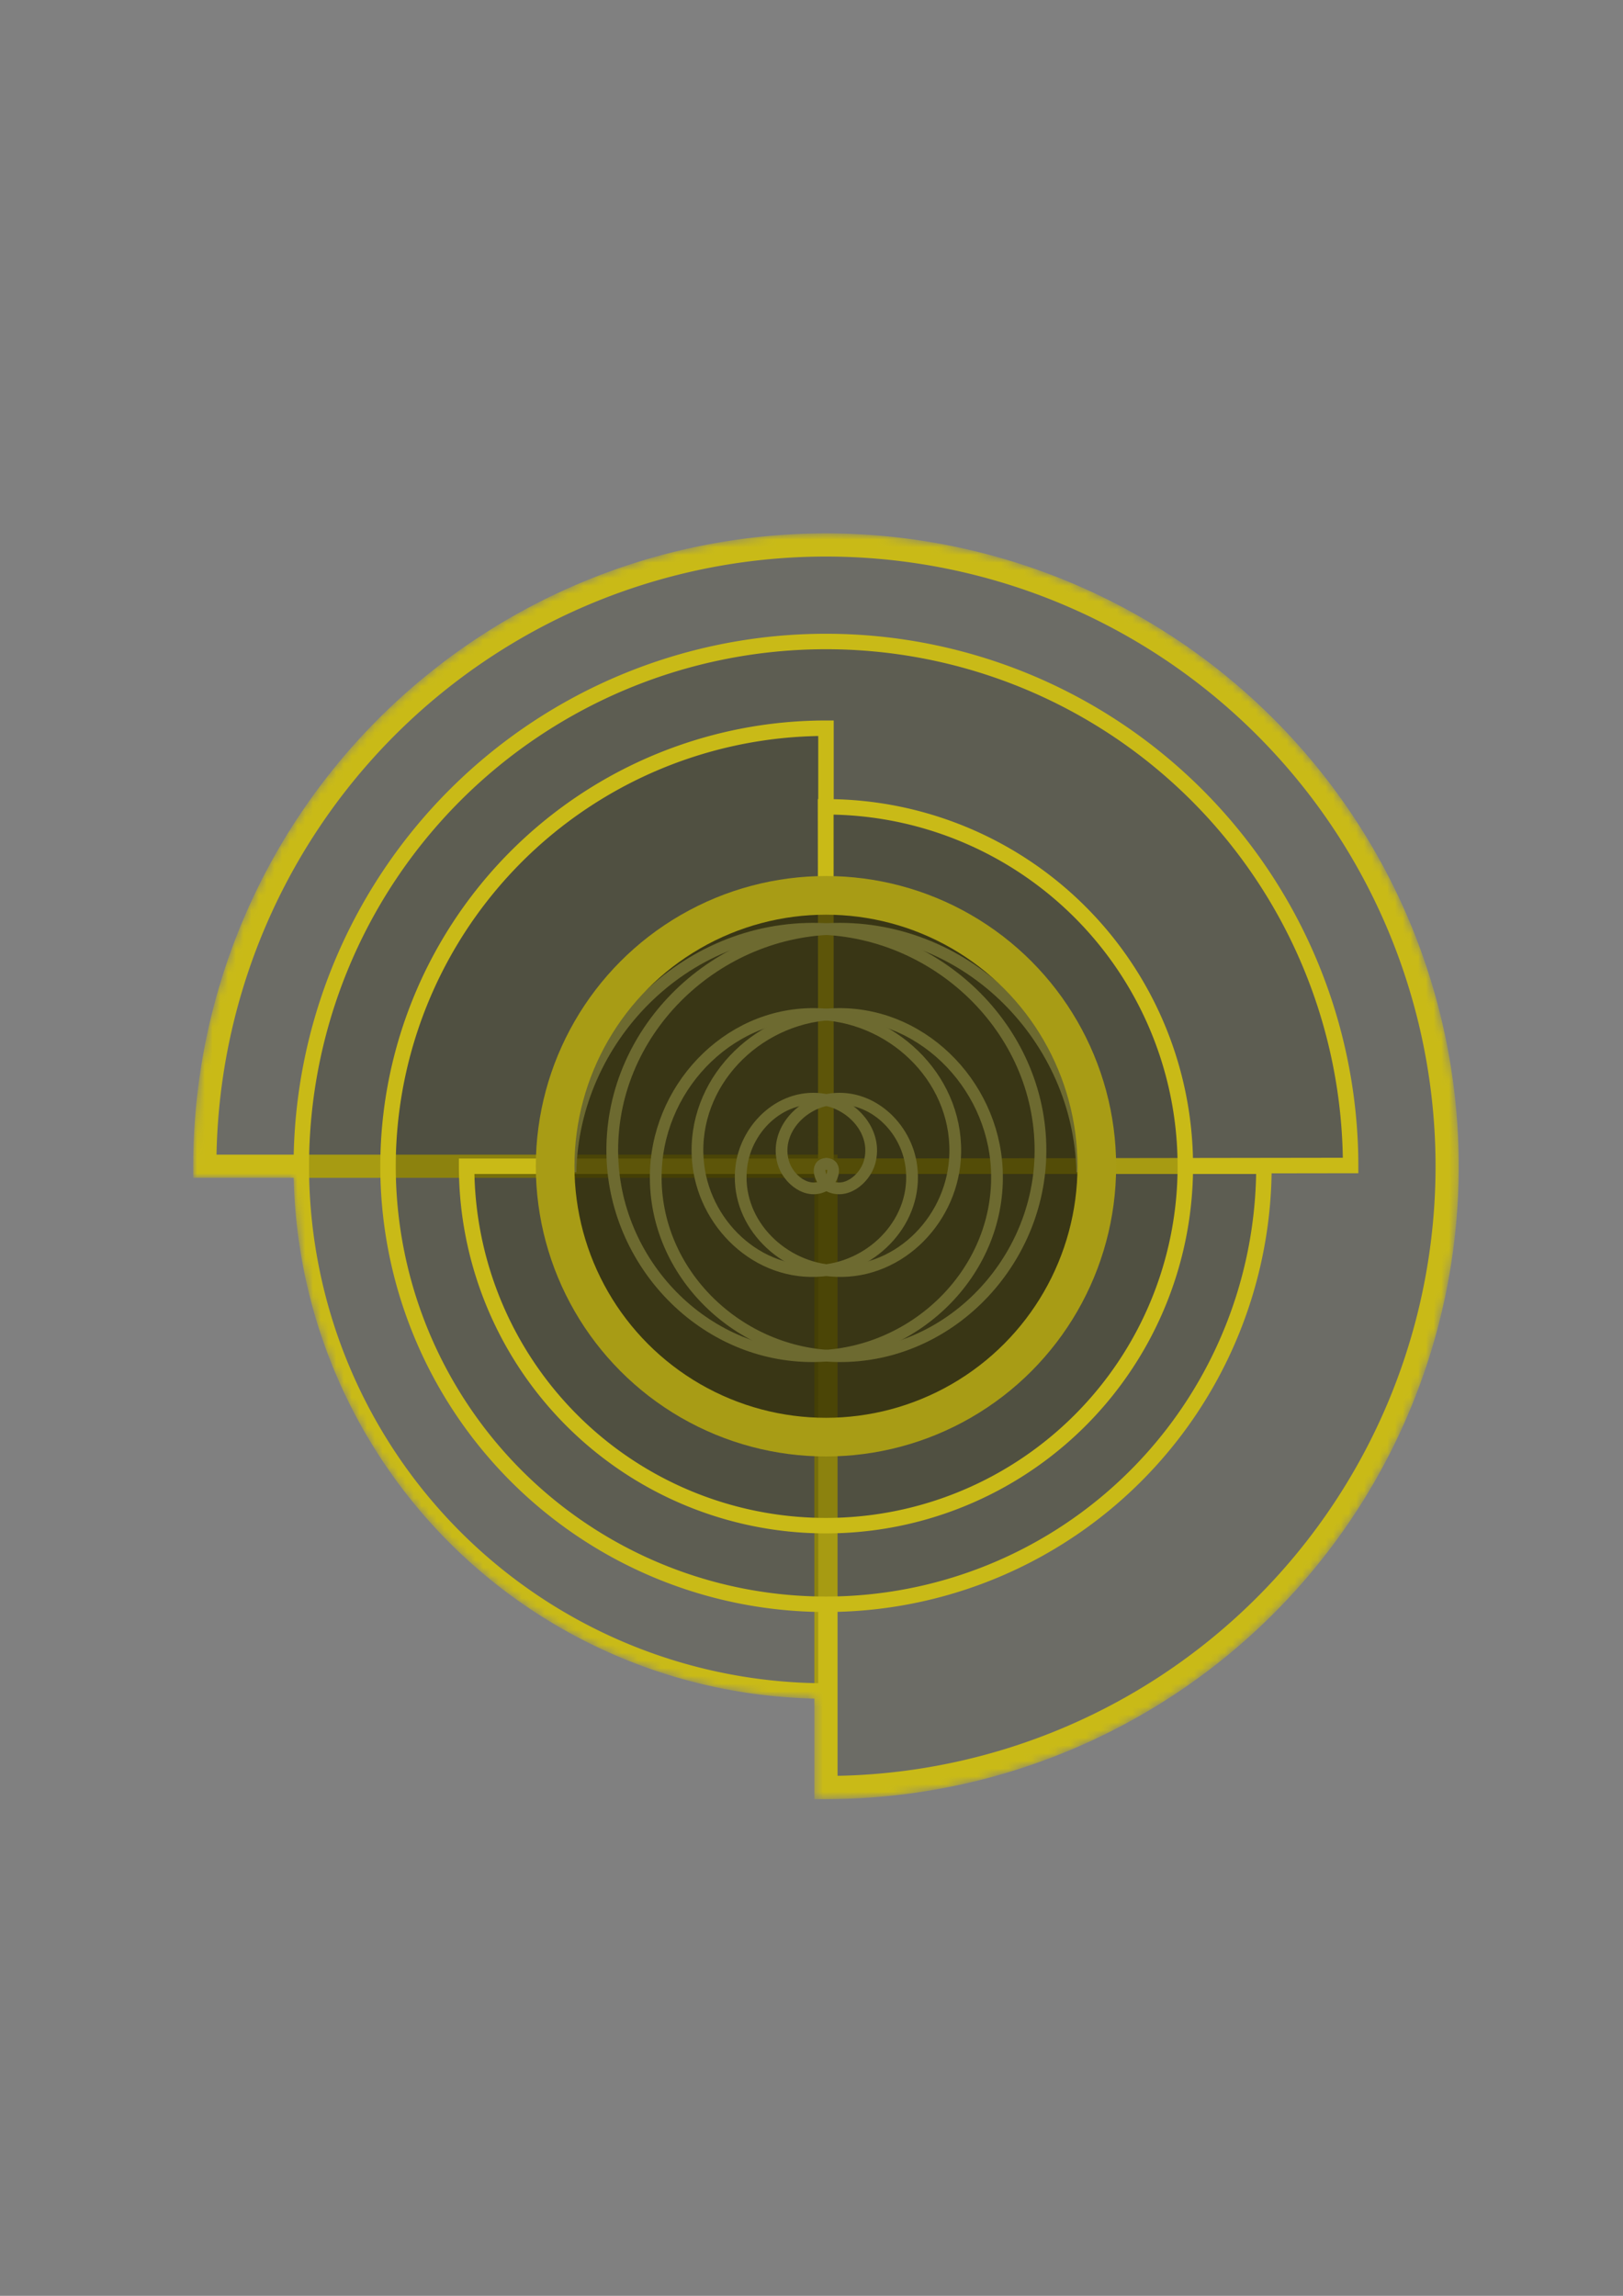 <?xml version="1.0" encoding="UTF-8" standalone="no"?>
<!-- Created with Inkscape (http://www.inkscape.org/) -->

<svg
   width="210mm"
   height="297mm"
   viewBox="0 0 210 297"
   version="1.1"
   id="svg1"
   sodipodi:docname="JumpSpell.svg"
   inkscape:version="1.3.2 (091e20e, 2023-11-25, custom)"
   inkscape:export-filename="JumpSpell.png"
   inkscape:export-xdpi="40.451485"
   inkscape:export-ydpi="40.451485"
   xmlns:inkscape="http://www.inkscape.org/namespaces/inkscape"
   xmlns:sodipodi="http://sodipodi.sourceforge.net/DTD/sodipodi-0.dtd"
   xmlns="http://www.w3.org/2000/svg"
   xmlns:svg="http://www.w3.org/2000/svg">
  <rect x="0" y="0" width="210" height="297" fill="#808080" stroke="none"/>
  <sodipodi:namedview
     id="namedview1"
     pagecolor="#505050"
     bordercolor="#eeeeee"
     borderopacity="1"
     inkscape:showpageshadow="0"
     inkscape:pageopacity="0"
     inkscape:pagecheckerboard="0"
     inkscape:deskcolor="#505050"
     inkscape:document-units="mm"
     inkscape:zoom="1.0847363"
     inkscape:cx="269.65079"
     inkscape:cy="540.6844"
     inkscape:window-width="1920"
     inkscape:window-height="1057"
     inkscape:window-x="2552"
     inkscape:window-y="-8"
     inkscape:window-maximized="1"
     inkscape:current-layer="layer1" />
  <defs
     id="defs1">
    <inkscape:path-effect
       effect="powerclip"
       id="path-effect73"
       is_visible="true"
       lpeversion="1"
       inverse="true"
       flatten="false"
       hide_clip="false"
       message="Use fill-rule evenodd on &lt;b&gt;fill and stroke&lt;/b&gt; dialog if no flatten result after convert clip to paths." />
    <inkscape:path-effect
       effect="powerclip"
       id="path-effect72"
       is_visible="true"
       lpeversion="1"
       inverse="true"
       flatten="false"
       hide_clip="false"
       message="Use fill-rule evenodd on &lt;b&gt;fill and stroke&lt;/b&gt; dialog if no flatten result after convert clip to paths." />
    <inkscape:path-effect
       effect="powerclip"
       id="path-effect70"
       is_visible="true"
       lpeversion="1"
       inverse="true"
       flatten="false"
       hide_clip="false"
       message="Use fill-rule evenodd on &lt;b&gt;fill and stroke&lt;/b&gt; dialog if no flatten result after convert clip to paths." />
    <inkscape:path-effect
       effect="powerclip"
       id="path-effect69"
       is_visible="true"
       lpeversion="1"
       inverse="true"
       flatten="false"
       hide_clip="false"
       message="Use fill-rule evenodd on &lt;b&gt;fill and stroke&lt;/b&gt; dialog if no flatten result after convert clip to paths." />
    <inkscape:path-effect
       effect="powerclip"
       id="path-effect67"
       is_visible="true"
       lpeversion="1"
       inverse="true"
       flatten="false"
       hide_clip="false"
       message="Use fill-rule evenodd on &lt;b&gt;fill and stroke&lt;/b&gt; dialog if no flatten result after convert clip to paths." />
    <inkscape:path-effect
       effect="powerclip"
       id="path-effect66"
       is_visible="true"
       lpeversion="1"
       inverse="true"
       flatten="false"
       hide_clip="false"
       message="Use fill-rule evenodd on &lt;b&gt;fill and stroke&lt;/b&gt; dialog if no flatten result after convert clip to paths." />
    <inkscape:path-effect
       effect="powerclip"
       id="path-effect62"
       is_visible="true"
       lpeversion="1"
       inverse="true"
       flatten="false"
       hide_clip="false"
       message="Use fill-rule evenodd on &lt;b&gt;fill and stroke&lt;/b&gt; dialog if no flatten result after convert clip to paths." />
    <inkscape:path-effect
       effect="powerclip"
       id="path-effect60"
       is_visible="true"
       lpeversion="1"
       inverse="true"
       flatten="false"
       hide_clip="false"
       message="Use fill-rule evenodd on &lt;b&gt;fill and stroke&lt;/b&gt; dialog if no flatten result after convert clip to paths." />
    <inkscape:path-effect
       effect="powermask"
       id="path-effect1"
       is_visible="true"
       lpeversion="1"
       uri="#mask-powermask-path-effect1"
       invert="false"
       hide_mask="false"
       background="true"
       background_color="#ffffffff" />
    <inkscape:path-effect
       effect="powermask"
       id="path-effect64"
       is_visible="true"
       lpeversion="1"
       uri="#mask-powermask-path-effect64"
       invert="false"
       hide_mask="false"
       background="true"
       background_color="#ffffffff" />
    <inkscape:path-effect
       effect="powermask"
       id="path-effect63"
       is_visible="true"
       lpeversion="1"
       uri="#mask-powermask-path-effect63"
       invert="false"
       hide_mask="false"
       background="true"
       background_color="#ffffffff" />
    <filter
       id="mask-powermask-path-effect37_inverse"
       inkscape:label="filtermask-powermask-path-effect37"
       style="color-interpolation-filters:sRGB"
       height="100"
       width="100"
       x="-50"
       y="-50">
      <feColorMatrix
         id="mask-powermask-path-effect37_primitive1"
         values="1"
         type="saturate"
         result="fbSourceGraphic" />
      <feColorMatrix
         id="mask-powermask-path-effect37_primitive2"
         values="-1 0 0 0 1 0 -1 0 0 1 0 0 -1 0 1 0 0 0 1 0 "
         in="fbSourceGraphic" />
    </filter>
    <filter
       id="mask-powermask-path-effect38_inverse"
       inkscape:label="filtermask-powermask-path-effect38"
       style="color-interpolation-filters:sRGB"
       height="100"
       width="100"
       x="-50"
       y="-50">
      <feColorMatrix
         id="mask-powermask-path-effect38_primitive1"
         values="1"
         type="saturate"
         result="fbSourceGraphic" />
      <feColorMatrix
         id="mask-powermask-path-effect38_primitive2"
         values="-1 0 0 0 1 0 -1 0 0 1 0 0 -1 0 1 0 0 0 1 0 "
         in="fbSourceGraphic" />
    </filter>
    <filter
       id="mask-powermask-path-effect39_inverse"
       inkscape:label="filtermask-powermask-path-effect39"
       style="color-interpolation-filters:sRGB"
       height="100"
       width="100"
       x="-50"
       y="-50">
      <feColorMatrix
         id="mask-powermask-path-effect39_primitive1"
         values="1"
         type="saturate"
         result="fbSourceGraphic" />
      <feColorMatrix
         id="mask-powermask-path-effect39_primitive2"
         values="-1 0 0 0 1 0 -1 0 0 1 0 0 -1 0 1 0 0 0 1 0 "
         in="fbSourceGraphic" />
    </filter>
    <filter
       id="mask-powermask-path-effect40_inverse"
       inkscape:label="filtermask-powermask-path-effect40"
       style="color-interpolation-filters:sRGB"
       height="100"
       width="100"
       x="-50"
       y="-50">
      <feColorMatrix
         id="mask-powermask-path-effect40_primitive1"
         values="1"
         type="saturate"
         result="fbSourceGraphic" />
      <feColorMatrix
         id="mask-powermask-path-effect40_primitive2"
         values="-1 0 0 0 1 0 -1 0 0 1 0 0 -1 0 1 0 0 0 1 0 "
         in="fbSourceGraphic" />
    </filter>
    <filter
       id="mask-powermask-path-effect2_inverse"
       inkscape:label="filtermask-powermask-path-effect2"
       style="color-interpolation-filters:sRGB"
       height="100"
       width="100"
       x="-50"
       y="-50">
      <feColorMatrix
         id="mask-powermask-path-effect2_primitive1"
         values="1"
         type="saturate"
         result="fbSourceGraphic" />
      <feColorMatrix
         id="mask-powermask-path-effect2_primitive2"
         values="-1 0 0 0 1 0 -1 0 0 1 0 0 -1 0 1 0 0 0 1 0 "
         in="fbSourceGraphic" />
    </filter>
    <filter
       id="mask-powermask-path-effect3_inverse"
       inkscape:label="filtermask-powermask-path-effect3"
       style="color-interpolation-filters:sRGB"
       height="100"
       width="100"
       x="-50"
       y="-50">
      <feColorMatrix
         id="mask-powermask-path-effect3_primitive1"
         values="1"
         type="saturate"
         result="fbSourceGraphic" />
      <feColorMatrix
         id="mask-powermask-path-effect3_primitive2"
         values="-1 0 0 0 1 0 -1 0 0 1 0 0 -1 0 1 0 0 0 1 0 "
         in="fbSourceGraphic" />
    </filter>
    <clipPath
       clipPathUnits="userSpaceOnUse"
       id="clipath_lpe_path-effect66">
      <path
         style="display:block;fill:#020620;fill-opacity:0.274;stroke:#192fd8;stroke-width:3;stroke-dasharray:none;stroke-opacity:1"
         id="path66"
         transform="rotate(-90)"
         sodipodi:type="arc"
         sodipodi:cx="-106.87283"
         sodipodi:cy="-150.87283"
         sodipodi:rx="80.372826"
         sodipodi:ry="80.372826"
         sodipodi:start="0"
         sodipodi:end="4.712389"
         sodipodi:arc-type="slice"
         inkscape:label="Ring.4"
         mask="none"
         clip-path="none"
         d="m -26.5,-150.873 a 80.373,80.373 0 0 1 -49.615,74.255 80.373,80.373 0 0 1 -87.59,-17.423 80.373,80.373 0 0 1 -17.423,-87.59 80.373,80.373 0 0 1 74.255,-49.615 v 80.373 z" />
    </clipPath>
    <clipPath
       clipPathUnits="userSpaceOnUse"
       id="clipath_lpe_path-effect69">
      <path
         style="display:block;fill:#020620;fill-opacity:0.274;stroke:#192fd8;stroke-width:2;stroke-dasharray:none;stroke-opacity:1"
         id="path69"
         sodipodi:type="arc"
         sodipodi:cx="-150.8728"
         sodipodi:cy="106.8728"
         sodipodi:rx="67.884224"
         sodipodi:ry="67.884224"
         sodipodi:start="0"
         sodipodi:end="4.7109602"
         sodipodi:arc-type="slice"
         transform="scale(-1)"
         inkscape:label="Ring.3"
         mask="none"
         d="m -82.989,106.873 a 67.884,67.884 0 0 1 -67.852,67.884 67.884,67.884 0 0 1 -67.917,-67.82 67.884,67.884 0 0 1 67.787,-67.949 l 0.097,67.884 z"
         clip-path="url(#clipath_lpe_path-effect66)"
         inkscape:path-effect="#path-effect66" />
    </clipPath>
    <clipPath
       clipPathUnits="userSpaceOnUse"
       id="clipath_lpe_path-effect72">
      <path
         style="display:block;fill:#020620;fill-opacity:0.274;stroke:#192fd8;stroke-width:2;stroke-dasharray:none;stroke-opacity:1"
         id="path72"
         transform="rotate(90)"
         sodipodi:type="arc"
         sodipodi:cx="150.87236"
         sodipodi:cy="-106.87331"
         sodipodi:rx="56.666203"
         sodipodi:ry="56.666203"
         sodipodi:start="0"
         sodipodi:end="4.712389"
         sodipodi:arc-type="slice"
         d="m 207.539,-106.873 a 56.666,56.666 0 0 1 -34.981,52.353 56.666,56.666 0 0 1 -61.754,-12.284 56.666,56.666 0 0 1 -12.284,-61.754 56.666,56.666 0 0 1 52.353,-34.981 v 56.666 z"
         inkscape:label="Ring.2"
         mask="none"
         clip-path="url(#clipath_lpe_path-effect69)"
         inkscape:path-effect="#path-effect69" />
    </clipPath>
    <mask
       maskUnits="userSpaceOnUse"
       id="mask86">
      <g
         inkscape:label="Layer 1"
         inkscape:groupmode="layer"
         id="g89">
        <path
           style="fill:#ffffff;fill-opacity:1;stroke:#ffffff;stroke-width:3;stroke-dasharray:none;stroke-opacity:1"
           id="path86"
           transform="scale(-1)"
           sodipodi:type="arc"
           sodipodi:cx="-106.87283"
           sodipodi:cy="-150.87283"
           sodipodi:rx="80.372826"
           sodipodi:ry="80.372826"
           sodipodi:start="0"
           sodipodi:end="4.712389"
           sodipodi:arc-type="slice"
           inkscape:label="Ring.4"
           mask="none"
           clip-path="none"
           d="m -26.5,-150.873 a 80.373,80.373 0 0 1 -49.615,74.255 80.373,80.373 0 0 1 -87.59,-17.423 80.373,80.373 0 0 1 -17.423,-87.59 80.373,80.373 0 0 1 74.255,-49.615 v 80.373 z" />
        <path
           style="display:block;fill:#ffffff;fill-opacity:1;stroke:#ffffff;stroke-width:2;stroke-dasharray:none;stroke-opacity:1"
           id="path87"
           sodipodi:type="arc"
           sodipodi:cx="-150.8728"
           sodipodi:cy="106.8728"
           sodipodi:rx="67.884224"
           sodipodi:ry="67.884224"
           sodipodi:start="0"
           sodipodi:end="4.7109602"
           sodipodi:arc-type="slice"
           transform="rotate(-90)"
           inkscape:label="Ring.3"
           mask="none"
           clip-path="none"
           d="m -82.989,106.873 a 67.884,67.884 0 0 1 -67.852,67.884 67.884,67.884 0 0 1 -67.917,-67.82 67.884,67.884 0 0 1 67.787,-67.949 l 0.097,67.884 z" />
        <path
           style="fill:#ffffff;fill-opacity:1;stroke:#ffffff;stroke-width:2;stroke-dasharray:none;stroke-opacity:1"
           id="path88"
           transform="rotate(90)"
           sodipodi:type="arc"
           sodipodi:cx="150.87236"
           sodipodi:cy="-106.87331"
           sodipodi:rx="56.666203"
           sodipodi:ry="56.666203"
           sodipodi:start="0"
           sodipodi:end="4.712389"
           sodipodi:arc-type="slice"
           inkscape:label="Ring.2"
           mask="none"
           clip-path="none"
           d="m 207.539,-106.873 a 56.666,56.666 0 0 1 -34.981,52.353 56.666,56.666 0 0 1 -61.754,-12.284 56.666,56.666 0 0 1 -12.284,-61.754 56.666,56.666 0 0 1 52.353,-34.981 v 56.666 z" />
        <path
           style="fill:#ffffff;fill-opacity:1;stroke:#ffffff;stroke-width:2;stroke-dasharray:none;stroke-opacity:1"
           id="path89"
           sodipodi:type="arc"
           sodipodi:cx="106.87321"
           sodipodi:cy="150.87236"
           sodipodi:rx="46.497223"
           sodipodi:ry="46.497223"
           sodipodi:start="6.2819632"
           sodipodi:end="4.712389"
           sodipodi:arc-type="slice"
           inkscape:label="Ring.1"
           mask="none"
           clip-path="none"
           d="M 153.37,150.816 A 46.497,46.497 0 0 1 124.706,193.814 46.497,46.497 0 0 1 74.015,183.771 46.497,46.497 0 0 1 63.91,133.092 46.497,46.497 0 0 1 106.873,104.375 v 46.497 z" />
        <circle
           style="fill:#000000;fill-opacity:1;stroke:#000000;stroke-width:5;stroke-dasharray:none;stroke-opacity:1;paint-order:normal"
           id="circle89"
           transform="scale(-1)"
           inkscape:label="Inner Ring"
           clip-path="none"
           cx="-106.873"
           cy="-150.873"
           r="35.043" />
      </g>
    </mask>
  </defs>
  <g
     inkscape:label="Layer 1"
     inkscape:groupmode="layer"
     id="layer1"
     mask="url(#mask86)"
     style="display:inline">
    <path
       style="fill:#201e02;fill-opacity:0.2;stroke:#c9ba17;stroke-width:3;stroke-dasharray:none;stroke-opacity:1"
       id="path58"
       sodipodi:type="arc"
       sodipodi:cx="-106.87283"
       sodipodi:cy="-150.87283"
       sodipodi:rx="80.372826"
       sodipodi:ry="80.372826"
       sodipodi:start="0"
       sodipodi:end="4.712389"
       sodipodi:arc-type="slice"
       inkscape:label="Ring.4"
       mask="none"
       clip-path="none"
       d="m -26.5,-150.873 a 80.373,80.373 0 0 1 -49.615,74.255 80.373,80.373 0 0 1 -87.59,-17.423 80.373,80.373 0 0 1 -17.423,-87.59 80.373,80.373 0 0 1 74.255,-49.615 v 80.373 z"
       transform="scale(-1)" />
    <path
       style="display:block;fill:#201e02;fill-opacity:0.2;stroke:#c9ba17;stroke-width:2;stroke-dasharray:none;stroke-opacity:1"
       id="path60"
       sodipodi:type="arc"
       sodipodi:cx="150.87282"
       sodipodi:cy="-106.87144"
       sodipodi:rx="67.884224"
       sodipodi:ry="67.884224"
       sodipodi:start="0"
       sodipodi:end="4.7109602"
       sodipodi:arc-type="slice"
       inkscape:label="Ring.3"
       mask="none"
       clip-path="none"
       d="m 218.757,-106.871 a 67.884,67.884 0 0 1 -67.852,67.884 67.884,67.884 0 0 1 -67.917,-67.82 67.884,67.884 0 0 1 67.787,-67.949 l 0.097,67.884 z"
       transform="rotate(90)" />
    <path
       style="fill:#201e02;fill-opacity:0.2;stroke:#c9ba17;stroke-width:2;stroke-dasharray:none;stroke-opacity:1"
       id="circle9"
       sodipodi:type="arc"
       sodipodi:cx="106.87331"
       sodipodi:cy="150.87161"
       sodipodi:rx="56.666203"
       sodipodi:ry="56.666203"
       sodipodi:start="0"
       sodipodi:end="4.712389"
       sodipodi:arc-type="slice"
       inkscape:label="Ring.2"
       mask="none"
       clip-path="none"
       d="M 163.54,150.872 A 56.666,56.666 0 0 1 128.559,203.224 56.666,56.666 0 0 1 66.804,190.941 56.666,56.666 0 0 1 54.521,129.186 56.666,56.666 0 0 1 106.873,94.205 v 56.666 z" />
    <path
       style="fill:#201e02;fill-opacity:0.2;stroke:#c9ba17;stroke-width:2;stroke-dasharray:none;stroke-opacity:1"
       id="circle10"
       sodipodi:type="arc"
       sodipodi:cx="-150.87234"
       sodipodi:cy="106.87276"
       sodipodi:rx="46.497223"
       sodipodi:ry="46.497223"
       sodipodi:start="6.2819632"
       sodipodi:end="4.712389"
       sodipodi:arc-type="slice"
       inkscape:label="Ring.1"
       mask="none"
       clip-path="none"
       d="m -104.375,106.816 a 46.497,46.497 0 0 1 -28.664,42.998 46.497,46.497 0 0 1 -50.691,-10.043 46.497,46.497 0 0 1 -10.105,-50.679 46.497,46.497 0 0 1 42.963,-28.717 v 46.497 z"
       transform="rotate(-90)" />
  </g>
  <g
     inkscape:groupmode="layer"
     id="layer2"
     inkscape:label="Layer 2"
     style="display:inline">
    <path
       sodipodi:type="spiral"
       style="display:inline;opacity:1;fill:none;fill-rule:evenodd;stroke:#ffff99;stroke-width:1.453;stroke-dasharray:none;stroke-opacity:1"
       id="path90"
       sodipodi:cx="107.27875"
       sodipodi:cy="150.39722"
       sodipodi:expansion="1"
       sodipodi:revolution="3"
       sodipodi:radius="31.752058"
       sodipodi:argument="-18.816959"
       sodipodi:t0="0"
       d="m 107.279,150.397 c 1.591,0.052 0.715,2.17 -0.086,2.645 -2.172,1.285 -4.618,-0.747 -5.203,-2.817 -1.047,-3.703 2.029,-7.134 5.548,-7.761 5.164,-0.921 9.695,3.318 10.32,8.279 0.832,6.612 -4.608,12.274 -11.01,12.878 -8.056,0.76 -14.862,-5.898 -15.436,-13.74 -0.696,-9.498 7.188,-17.455 16.471,-17.995 10.94,-0.636 20.051,8.478 20.553,19.202 0.58,12.381 -9.768,22.649 -21.933,23.112 -13.822,0.526 -25.248,-11.058 -25.67,-24.664 -0.473,-15.263 12.348,-27.849 27.395,-28.228 16.704,-0.421 30.45,13.639 30.787,30.125"
       transform="matrix(1.045,0,0,1.045,-5.238,-6.612)" />
    <path
       sodipodi:type="spiral"
       style="display:none;opacity:1;fill:none;fill-rule:evenodd;stroke:#ffff99;stroke-width:1.453;stroke-dasharray:none;stroke-opacity:1"
       id="path91"
       sodipodi:cx="107.27875"
       sodipodi:cy="150.39722"
       sodipodi:expansion="1"
       sodipodi:revolution="3"
       sodipodi:radius="31.752058"
       sodipodi:argument="-18.816959"
       sodipodi:t0="0"
       d="m 107.279,150.397 c 1.591,0.052 0.715,2.17 -0.086,2.645 -2.172,1.285 -4.618,-0.747 -5.203,-2.817 -1.047,-3.703 2.029,-7.134 5.548,-7.761 5.164,-0.921 9.695,3.318 10.32,8.279 0.832,6.612 -4.608,12.274 -11.01,12.878 -8.056,0.76 -14.862,-5.898 -15.436,-13.74 -0.696,-9.498 7.188,-17.455 16.471,-17.995 10.94,-0.636 20.051,8.478 20.553,19.202 0.58,12.381 -9.768,22.649 -21.933,23.112 -13.822,0.526 -25.248,-11.058 -25.67,-24.664 -0.473,-15.263 12.348,-27.849 27.395,-28.228 16.704,-0.421 30.45,13.639 30.787,30.125"
       transform="matrix(-1.045,0,0,-1.045,219.085,307.946)" />
    <path
       sodipodi:type="spiral"
       style="display:inline;opacity:1;fill:none;fill-rule:evenodd;stroke:#ffff99;stroke-width:1.453;stroke-dasharray:none;stroke-opacity:1"
       id="path92"
       sodipodi:cx="107.27875"
       sodipodi:cy="150.39722"
       sodipodi:expansion="1"
       sodipodi:revolution="3"
       sodipodi:radius="31.752058"
       sodipodi:argument="-18.816959"
       sodipodi:t0="0"
       d="m 107.279,150.397 c 1.591,0.052 0.715,2.17 -0.086,2.645 -2.172,1.285 -4.618,-0.747 -5.203,-2.817 -1.047,-3.703 2.029,-7.134 5.548,-7.761 5.164,-0.921 9.695,3.318 10.32,8.279 0.832,6.612 -4.608,12.274 -11.01,12.878 -8.056,0.76 -14.862,-5.898 -15.436,-13.74 -0.696,-9.498 7.188,-17.455 16.471,-17.995 10.94,-0.636 20.051,8.478 20.553,19.202 0.58,12.381 -9.768,22.649 -21.933,23.112 -13.822,0.526 -25.248,-11.058 -25.67,-24.664 -0.473,-15.263 12.348,-27.849 27.395,-28.228 16.704,-0.421 30.45,13.639 30.787,30.125"
       transform="matrix(-1.045,0,0,1.045,219.085,-6.612)" />
    <path
       sodipodi:type="spiral"
       style="display:none;opacity:1;fill:none;fill-rule:evenodd;stroke:#ffff99;stroke-width:1.453;stroke-dasharray:none;stroke-opacity:1"
       id="path93"
       sodipodi:cx="107.27875"
       sodipodi:cy="150.39722"
       sodipodi:expansion="1"
       sodipodi:revolution="3"
       sodipodi:radius="31.752058"
       sodipodi:argument="-18.816959"
       sodipodi:t0="0"
       d="m 107.279,150.397 c 1.591,0.052 0.715,2.17 -0.086,2.645 -2.172,1.285 -4.618,-0.747 -5.203,-2.817 -1.047,-3.703 2.029,-7.134 5.548,-7.761 5.164,-0.921 9.695,3.318 10.32,8.279 0.832,6.612 -4.608,12.274 -11.01,12.878 -8.056,0.76 -14.862,-5.898 -15.436,-13.74 -0.696,-9.498 7.188,-17.455 16.471,-17.995 10.94,-0.636 20.051,8.478 20.553,19.202 0.58,12.381 -9.768,22.649 -21.933,23.112 -13.822,0.526 -25.248,-11.058 -25.67,-24.664 -0.473,-15.263 12.348,-27.849 27.395,-28.228 16.704,-0.421 30.45,13.639 30.787,30.125"
       transform="matrix(1.045,0,0,-1.045,-5.238,307.946)" />
    <circle
       style="display:inline;fill:#302c03;fill-opacity:0.7;stroke:#a89c15;stroke-width:5;stroke-dasharray:none;stroke-opacity:1;paint-order:normal"
       id="circle90"
       transform="scale(-1)"
       inkscape:label="Inner Ring"
       clip-path="none"
       cx="-106.873"
       cy="-150.873"
       r="35.043" />
  </g>
</svg>
